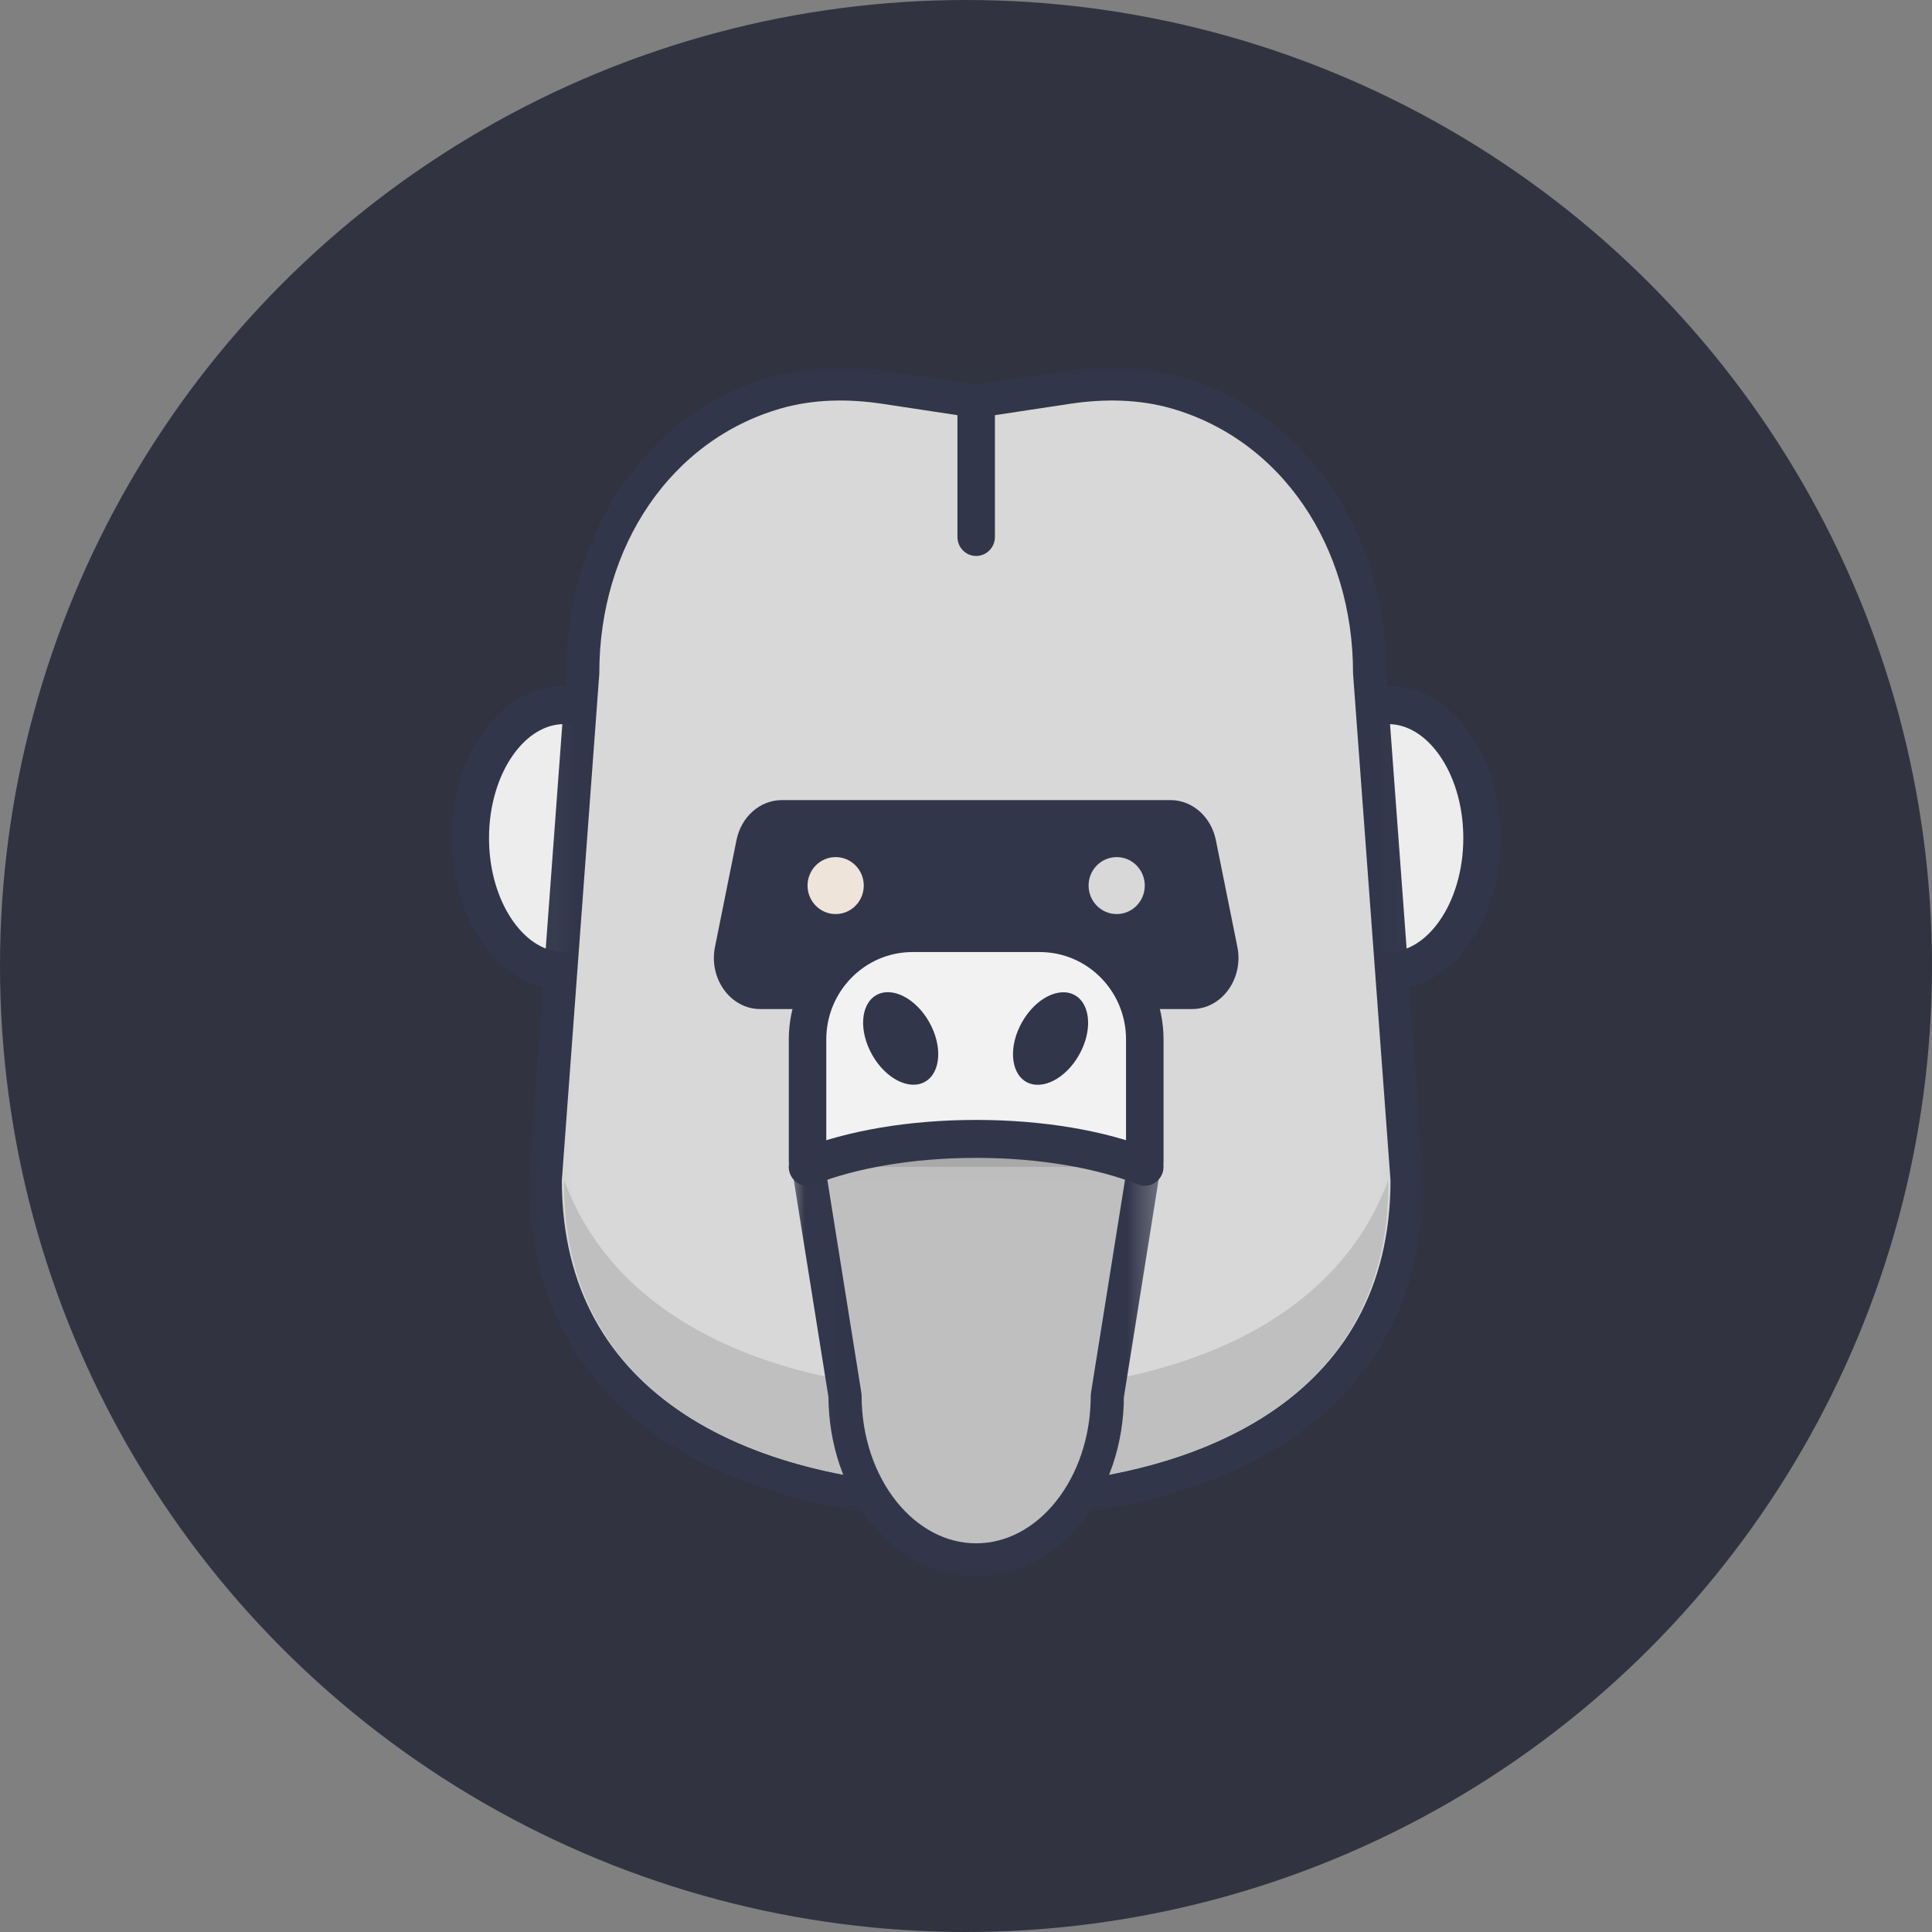 <?xml version="1.0" encoding="UTF-8"?>
<svg width="60px" height="60px" viewBox="0 0 60 60" version="1.1" xmlns="http://www.w3.org/2000/svg" xmlns:xlink="http://www.w3.org/1999/xlink">
    <rect x="0" y="0" width="60" height="60" fill="#808080" stroke="none"/>
    <!-- Generator: sketchtool 58 (101010) - https://sketch.com -->
    <title>37BE96DF-BC52-43FF-9F79-41447401DA35</title>
    <desc>Created with sketchtool.</desc>
    <defs>
        <polygon id="path-1" points="0.048 0.003 27.977 0.003 27.977 35.93 0.048 35.93"></polygon>
        <polygon id="path-3" points="0.006 0.008 11.644 0.008 11.644 13.575 0.006 13.575"></polygon>
    </defs>
    <g id="2048---multuplay" stroke="none" stroke-width="1" fill="none" fill-rule="evenodd">
        <g id="2048avatars-dark" transform="translate(-20, -234)">
            <g id="AvatarProfile-60px-lvl19" transform="translate(20, 234)">
                <circle id="avatarbase" fill="#313341" cx="30" cy="30" r="30"></circle>
                <g id="AVATAR_19lvl---dark" transform="translate(10, 10)">
                    <g id="lvl_19" transform="translate(4, 1.333)">
                        <g id="008-gorilla">
                            <path d="M6.424,14.695 C6.424,12.415 5.122,10.566 3.515,10.566 C1.908,10.566 0.605,12.415 0.605,14.695 C0.605,16.975 1.908,18.824 3.515,18.824 C5.122,18.824 6.424,16.975 6.424,14.695 Z" id="Fill-1" fill="#EDEDED"></path>
                            <path d="M6.424,14.695 L7.006,14.695 C7.005,13.441 6.652,12.295 6.046,11.432 C5.742,11.001 5.372,10.64 4.944,10.383 C4.517,10.125 4.027,9.975 3.515,9.976 C3.002,9.975 2.513,10.125 2.086,10.383 C1.444,10.769 0.934,11.386 0.578,12.129 C0.224,12.875 0.024,13.754 0.024,14.695 C0.025,15.949 0.378,17.094 0.985,17.958 C1.288,18.389 1.658,18.75 2.086,19.007 C2.513,19.264 3.002,19.415 3.515,19.414 C4.027,19.415 4.516,19.264 4.944,19.007 C5.586,18.62 6.097,18.004 6.451,17.26 C6.806,16.514 7.006,15.635 7.006,14.695 L5.842,14.695 C5.844,15.721 5.545,16.64 5.098,17.272 C4.876,17.588 4.619,17.832 4.351,17.992 C4.082,18.153 3.806,18.234 3.515,18.234 C3.224,18.234 2.948,18.153 2.679,17.992 C2.277,17.752 1.899,17.321 1.626,16.747 C1.353,16.174 1.187,15.465 1.187,14.695 C1.186,13.668 1.484,12.749 1.931,12.118 C2.154,11.801 2.411,11.558 2.679,11.398 C2.948,11.237 3.224,11.156 3.515,11.155 C3.806,11.156 4.082,11.237 4.351,11.398 C4.753,11.637 5.131,12.068 5.403,12.642 C5.677,13.215 5.843,13.925 5.842,14.695 L6.424,14.695 Z" id="Fill-2" fill="#32364A"></path>
                            <path d="M32.026,14.695 C32.026,12.415 30.723,10.566 29.117,10.566 C27.51,10.566 26.208,12.415 26.208,14.695 C26.208,16.975 27.51,18.824 29.117,18.824 C30.723,18.824 32.026,16.975 32.026,14.695 Z" id="Fill-3" fill="#EDEDED"></path>
                            <path d="M32.026,14.695 L32.608,14.695 C32.606,13.441 32.254,12.295 31.647,11.432 C31.344,11.001 30.974,10.64 30.546,10.383 C30.119,10.125 29.63,9.975 29.117,9.976 C28.604,9.975 28.115,10.125 27.688,10.383 C27.045,10.769 26.535,11.386 26.18,12.129 C25.826,12.875 25.626,13.754 25.626,14.695 C25.627,15.949 25.98,17.094 26.586,17.958 C26.89,18.389 27.259,18.75 27.688,19.007 C28.115,19.264 28.604,19.415 29.117,19.414 C29.629,19.415 30.119,19.264 30.546,19.007 C31.188,18.62 31.698,18.004 32.053,17.26 C32.407,16.514 32.607,15.635 32.608,14.695 L31.444,14.695 C31.445,15.721 31.147,16.64 30.7,17.272 C30.478,17.588 30.221,17.832 29.953,17.992 C29.683,18.153 29.408,18.234 29.117,18.234 C28.826,18.234 28.55,18.153 28.28,17.992 C27.879,17.752 27.501,17.321 27.228,16.747 C26.955,16.174 26.789,15.465 26.789,14.695 C26.788,13.668 27.086,12.749 27.533,12.118 C27.755,11.801 28.013,11.558 28.28,11.398 C28.55,11.237 28.826,11.156 29.117,11.155 C29.408,11.156 29.683,11.237 29.953,11.398 C30.354,11.637 30.732,12.068 31.005,12.642 C31.278,13.215 31.445,13.925 31.444,14.695 L32.026,14.695 Z" id="Fill-4" fill="#32364A"></path>
                            <g id="Group-8" transform="translate(2.303, 0)">
                                <mask id="mask-2" fill="white">
                                    <use xlink:href="#path-1"></use>
                                </mask>
                                <g id="Clip-6"></g>
                                <path d="M16.844,0.699 L14.013,1.128 L11.182,0.699 C10.053,0.528 8.892,0.543 7.795,0.86 C4.159,1.911 1.794,5.412 1.794,9.568 L0.63,25.313 C0.63,32.48 6.943,35.341 14.013,35.341 C21.082,35.341 27.396,32.48 27.396,25.313 L26.232,9.568 C26.232,5.412 23.867,1.911 20.231,0.86 C19.134,0.543 17.973,0.528 16.844,0.699" id="Fill-5" stroke="#32364A" stroke-width="1.03" fill="#D8D8D8" stroke-linecap="round" stroke-linejoin="round" mask="url(#mask-2)"></path>
                            </g>
                            <path d="M3.522,25.328 L3.515,25.422 C3.519,27.116 3.89,28.524 4.538,29.702 C5.189,30.885 6.125,31.843 7.289,32.605 C9.608,34.127 12.847,34.837 16.3,34.837 L16.316,34.837 C18.909,34.838 21.385,34.441 23.439,33.597 C25.495,32.751 27.118,31.474 28.094,29.702 C28.741,28.524 29.113,27.117 29.117,25.422 L29.11,25.329 C27.39,29.966 22.109,31.888 16.316,31.888 C10.523,31.888 5.241,29.964 3.522,25.328" id="Fill-9" fill="#BFBFBF"></path>
                            <path d="M23.021,20.004 L9.611,20.004 C8.689,20.004 8.005,19.063 8.205,18.071 L8.872,14.759 C9.019,14.032 9.603,13.515 10.278,13.515 L22.353,13.515 C23.028,13.515 23.613,14.032 23.76,14.759 L24.427,18.071 C24.627,19.063 23.942,20.004 23.021,20.004 Z" id="Fill-11" fill="#32364A"></path>
                            <path d="M12.825,16.169 C12.825,16.658 12.434,17.054 11.952,17.054 C11.47,17.054 11.079,16.658 11.079,16.169 C11.079,15.681 11.47,15.285 11.952,15.285 C12.434,15.285 12.825,15.681 12.825,16.169 Z" id="Fill-12" fill="#EEE4DA"></path>
                            <path d="M21.552,16.169 C21.552,16.658 21.162,17.054 20.68,17.054 C20.198,17.054 19.807,16.658 19.807,16.169 C19.807,15.681 20.198,15.285 20.68,15.285 C21.162,15.285 21.552,15.681 21.552,16.169 Z" id="Fill-13" fill="#D8D8D8"></path>
                            <path d="M18.292,17.644 L14.34,17.644 C12.539,17.644 11.079,19.124 11.079,20.949 L11.079,24.723 L21.552,24.723 L21.552,20.949 C21.552,19.124 20.093,17.644 18.292,17.644 Z" id="Fill-14" fill="#F2F2F2"></path>
                            <path d="M18.292,17.644 L18.292,17.054 L14.34,17.054 C12.217,17.054 10.498,18.798 10.497,20.949 L10.497,24.723 C10.497,24.88 10.558,25.028 10.668,25.14 C10.777,25.252 10.924,25.313 11.079,25.313 L21.552,25.313 C21.708,25.313 21.854,25.252 21.964,25.14 C22.074,25.028 22.135,24.88 22.135,24.723 L22.135,20.949 C22.134,18.798 20.415,17.054 18.292,17.054 L18.292,18.234 C19.033,18.235 19.7,18.537 20.186,19.029 C20.672,19.522 20.97,20.198 20.97,20.95 L20.97,24.133 L11.661,24.133 L11.661,20.95 C11.661,20.198 11.96,19.522 12.446,19.029 C12.932,18.537 13.598,18.235 14.34,18.234 L18.292,18.234 L18.292,17.644 Z" id="Fill-15" fill="#32364A"></path>
                            <g id="Group-19" transform="translate(10.491, 24.125)">
                                <mask id="mask-4" fill="white">
                                    <use xlink:href="#path-3"></use>
                                </mask>
                                <g id="Clip-17"></g>
                                <path d="M0.588,0.599 L1.752,7.885 C1.752,10.702 3.576,12.986 5.825,12.986 C8.074,12.986 9.898,10.702 9.898,7.885 L11.062,0.599" id="Fill-16" stroke="#32364A" stroke-width="1.03" fill="#BFBFBF" stroke-linecap="round" stroke-linejoin="round" mask="url(#mask-4)"></path>
                            </g>
                            <path d="M21.552,24.903 C20.203,24.367 18.355,24.036 16.316,24.036 C14.276,24.036 12.427,24.367 11.077,24.904" id="Fill-20" fill="#A9A9A9"></path>
                            <path d="M21.765,24.354 C20.324,23.783 18.418,23.448 16.316,23.447 C14.213,23.448 12.306,23.784 10.864,24.355 C10.565,24.473 10.418,24.816 10.535,25.119 C10.652,25.423 10.99,25.572 11.289,25.453 C12.548,24.951 14.339,24.625 16.316,24.626 C18.292,24.625 20.082,24.951 21.341,25.452 C21.639,25.571 21.977,25.422 22.094,25.118 C22.211,24.815 22.064,24.472 21.765,24.354 Z" id="Fill-21" fill="#32364A"></path>
                            <path d="M19.39,19.579 C18.903,19.294 18.166,19.663 17.744,20.404 C17.322,21.144 17.375,21.975 17.862,22.261 C18.349,22.545 19.086,22.176 19.507,21.436 C19.93,20.695 19.877,19.864 19.39,19.579 Z" id="Fill-22" fill="#32364A"></path>
                            <path d="M14.853,20.401 C14.431,19.66 13.694,19.291 13.207,19.576 C12.72,19.861 12.668,20.693 13.09,21.433 C13.511,22.174 14.248,22.543 14.735,22.258 C15.222,21.973 15.275,21.141 14.853,20.401 Z" id="Fill-23" fill="#32364A"></path>
                            <path d="M16.898,5.343 L16.898,1.214 C16.898,0.888 16.637,0.624 16.316,0.624 C15.994,0.624 15.734,0.888 15.734,1.214 L15.734,5.343 C15.734,5.669 15.994,5.933 16.316,5.933 C16.637,5.933 16.898,5.669 16.898,5.343" id="Fill-24" fill="#32364A"></path>
                        </g>
                    </g>
                </g>
            </g>
        </g>
    </g>
</svg>